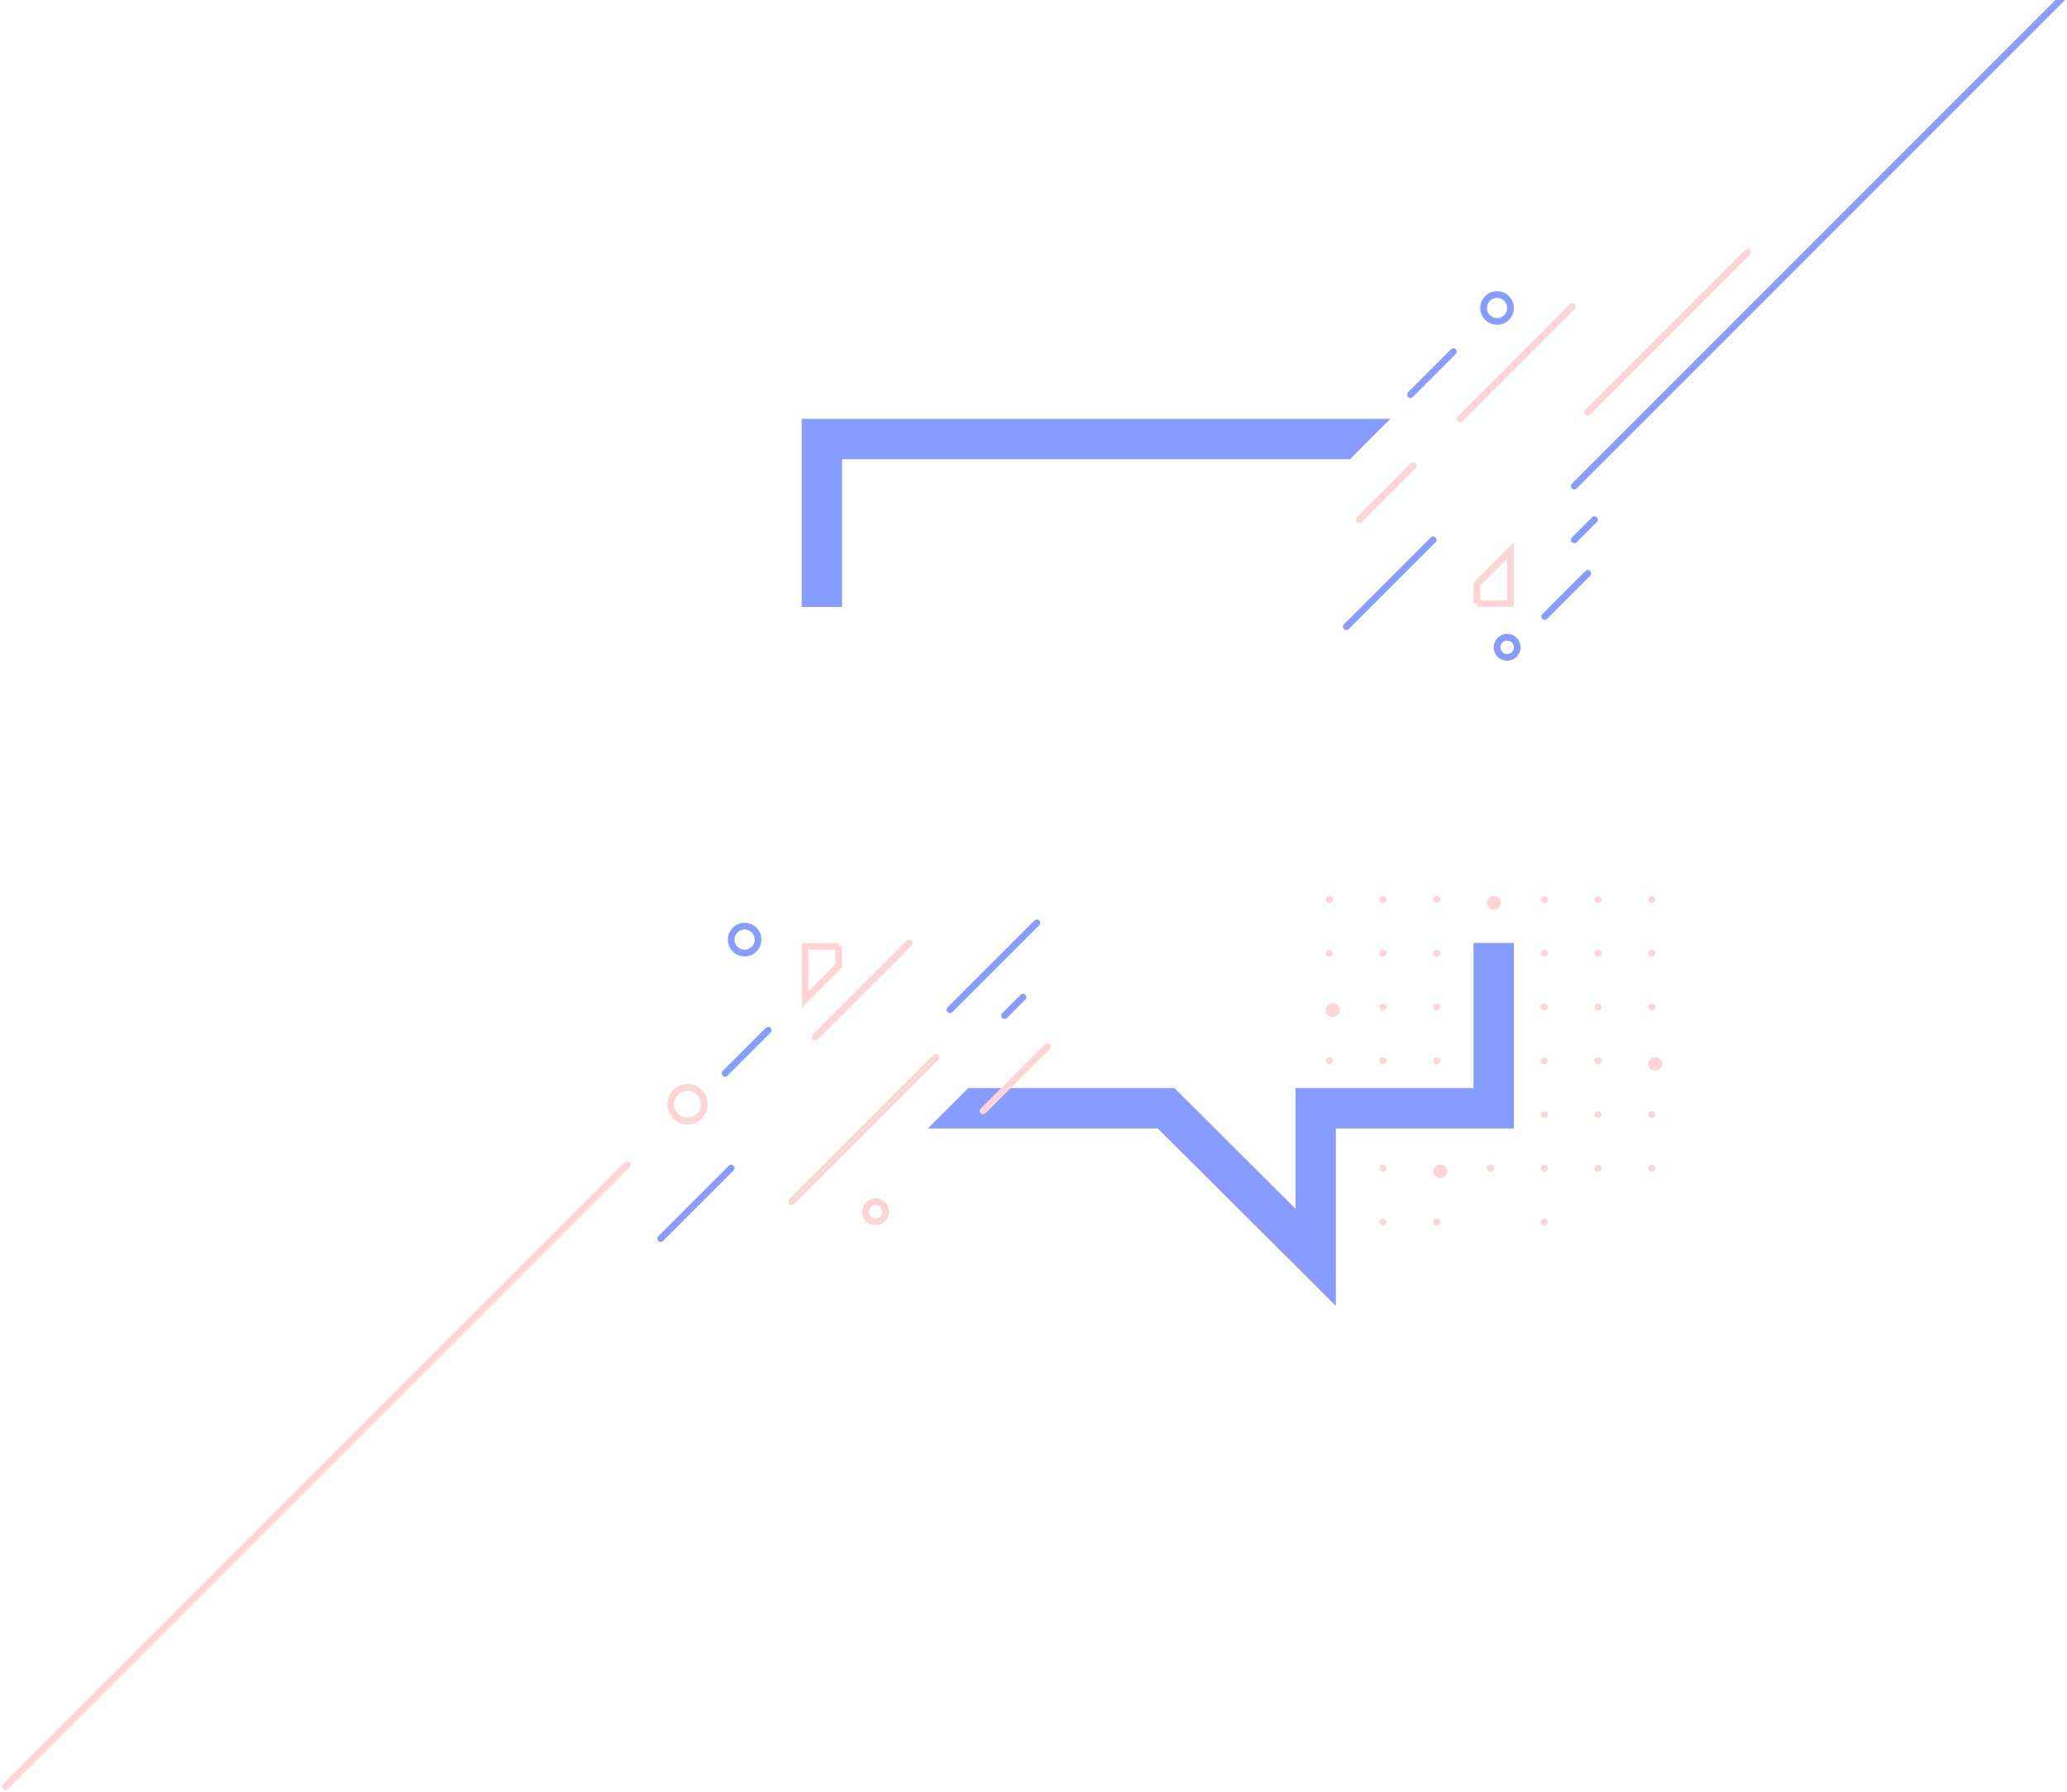 <svg xmlns="http://www.w3.org/2000/svg" viewBox="0 0 923 800"><g transform="translate(2 -16)" opacity=".5"><path fill-rule="evenodd" clip-rule="evenodd" fill="#FAA" d="M591.6 419.1c-.9 0-1.6-.7-1.6-1.5s.7-1.5 1.6-1.5c.9 0 1.6.7 1.6 1.5s-.8 1.5-1.6 1.5zm0 24c-.9 0-1.6-.7-1.6-1.5s.7-1.5 1.6-1.5c.9 0 1.6.7 1.6 1.5s-.8 1.5-1.6 1.5zm1.5 26.9c-1.7 0-3.1-1.3-3.1-3s1.4-3 3.1-3c1.7 0 3.1 1.3 3.1 3s-1.4 3-3.1 3zm-1.5 21.1c-.9 0-1.6-.7-1.6-1.5s.7-1.5 1.6-1.5c.9 0 1.6.7 1.6 1.5s-.8 1.5-1.6 1.5zm24-72c-.9 0-1.6-.7-1.6-1.5s.7-1.5 1.6-1.5c.9 0 1.6.7 1.6 1.5s-.8 1.5-1.6 1.5zm0 24c-.9 0-1.6-.7-1.6-1.5s.7-1.5 1.6-1.5c.9 0 1.6.7 1.6 1.5s-.8 1.5-1.6 1.5zm0 24c-.9 0-1.6-.7-1.6-1.5s.7-1.5 1.6-1.5c.9 0 1.6.7 1.6 1.5s-.8 1.5-1.6 1.5zm0 24c-.9 0-1.6-.7-1.6-1.5s.7-1.5 1.6-1.5c.9 0 1.6.7 1.6 1.5s-.8 1.5-1.6 1.5zm1.5 26.9c-1.7 0-3.1-1.3-3.1-3s1.4-3 3.1-3c1.7 0 3.1 1.3 3.1 3s-1.4 3-3.1 3zm-1.5 21.1c-.9 0-1.6-.7-1.6-1.5s.7-1.5 1.6-1.5c.9 0 1.6.7 1.6 1.5s-.8 1.5-1.6 1.5zm0 24c-.9 0-1.6-.7-1.6-1.5s.7-1.5 1.6-1.5c.9 0 1.6.7 1.6 1.5s-.8 1.5-1.6 1.5zm24-144c-.9 0-1.6-.7-1.6-1.5s.7-1.5 1.6-1.5c.9 0 1.6.7 1.6 1.5s-.8 1.5-1.6 1.5zm0 24c-.9 0-1.6-.7-1.6-1.5s.7-1.5 1.6-1.5c.9 0 1.6.7 1.6 1.5s-.8 1.5-1.6 1.5zm0 24c-.9 0-1.6-.7-1.6-1.5s.7-1.5 1.6-1.5c.9 0 1.6.7 1.6 1.5s-.8 1.5-1.6 1.5zm0 24c-.9 0-1.6-.7-1.6-1.5s.7-1.5 1.6-1.5c.9 0 1.6.7 1.6 1.5s-.8 1.5-1.6 1.5zm1.5 26.9c-1.7 0-3.1-1.3-3.1-3s1.4-3 3.1-3c1.7 0 3.1 1.3 3.1 3s-1.4 3-3.1 3zm0 24c-1.7 0-3.1-1.3-3.1-3s1.4-3 3.1-3c1.7 0 3.1 1.3 3.1 3s-1.4 3-3.1 3zm-1.5 21.1c-.9 0-1.6-.7-1.6-1.5s.7-1.5 1.6-1.5c.9 0 1.6.7 1.6 1.5s-.8 1.5-1.6 1.5zM665.1 422c-1.7 0-3.1-1.3-3.1-3s1.4-3 3.1-3c1.7 0 3.1 1.3 3.1 3s-1.4 3-3.1 3zm0 24c-1.7 0-3.1-1.3-3.1-3s1.4-3 3.1-3c1.7 0 3.1 1.3 3.1 3s-1.4 3-3.1 3zm0 24c-1.7 0-3.1-1.3-3.1-3s1.4-3 3.1-3c1.7 0 3.1 1.3 3.1 3s-1.4 3-3.1 3zm0 24c-1.7 0-3.1-1.3-3.1-3s1.4-3 3.1-3c1.7 0 3.1 1.3 3.1 3s-1.4 3-3.1 3zm0 24c-1.7 0-3.1-1.3-3.1-3s1.4-3 3.1-3c1.7 0 3.1 1.3 3.1 3s-1.4 3-3.1 3zm-1.5 21.1c-.9 0-1.6-.7-1.6-1.5s.7-1.5 1.6-1.5c.9 0 1.6.7 1.6 1.5s-.8 1.5-1.6 1.5zm24-120c-.9 0-1.6-.7-1.6-1.5s.7-1.5 1.6-1.5c.9 0 1.6.7 1.6 1.5s-.8 1.5-1.6 1.5zm0 24c-.9 0-1.6-.7-1.6-1.5s.7-1.5 1.6-1.5c.9 0 1.6.7 1.6 1.5s-.8 1.5-1.6 1.5zm0 24c-.9 0-1.6-.7-1.6-1.5s.7-1.5 1.6-1.5c.9 0 1.6.7 1.6 1.5s-.8 1.5-1.6 1.5zm0 24c-.9 0-1.6-.7-1.6-1.5s.7-1.5 1.6-1.5c.9 0 1.6.7 1.6 1.5s-.8 1.5-1.6 1.5zm0 24c-.9 0-1.6-.7-1.6-1.5s.7-1.5 1.6-1.5c.9 0 1.6.7 1.6 1.5s-.8 1.5-1.6 1.5zm0 24c-.9 0-1.6-.7-1.6-1.5s.7-1.5 1.6-1.5c.9 0 1.6.7 1.6 1.5s-.8 1.5-1.6 1.5zm0 24c-.9 0-1.6-.7-1.6-1.5s.7-1.5 1.6-1.5c.9 0 1.6.7 1.6 1.5s-.8 1.5-1.6 1.5zm24-144c-.9 0-1.6-.7-1.6-1.5s.7-1.5 1.6-1.5c.9 0 1.6.7 1.6 1.5s-.8 1.5-1.6 1.5zm0 24c-.9 0-1.6-.7-1.6-1.5s.7-1.5 1.6-1.5c.9 0 1.6.7 1.6 1.5s-.8 1.5-1.6 1.5zm0 24c-.9 0-1.6-.7-1.6-1.5s.7-1.5 1.6-1.5c.9 0 1.6.7 1.6 1.5s-.8 1.5-1.6 1.5zm0 24c-.9 0-1.6-.7-1.6-1.5s.7-1.5 1.6-1.5c.9 0 1.6.7 1.6 1.5s-.8 1.5-1.6 1.5zm0 24c-.9 0-1.6-.7-1.6-1.5s.7-1.5 1.6-1.5c.9 0 1.6.7 1.6 1.5s-.8 1.5-1.6 1.5zm0 24c-.9 0-1.6-.7-1.6-1.5s.7-1.5 1.6-1.5c.9 0 1.6.7 1.6 1.5s-.8 1.5-1.6 1.5zm24-120c-.9 0-1.6-.7-1.6-1.5s.7-1.5 1.6-1.5c.9 0 1.6.7 1.6 1.5s-.8 1.5-1.6 1.5zm0 24c-.9 0-1.6-.7-1.6-1.5s.7-1.5 1.6-1.5c.9 0 1.6.7 1.6 1.5s-.8 1.5-1.6 1.5zm0 24c-.9 0-1.6-.7-1.6-1.5s.7-1.5 1.6-1.5c.9 0 1.6.7 1.6 1.5s-.8 1.5-1.6 1.5zm1.5 26.9c-1.7 0-3.1-1.3-3.1-3s1.4-3 3.1-3c1.7 0 3.1 1.3 3.1 3s-1.4 3-3.1 3zm-1.5 21.1c-.9 0-1.6-.7-1.6-1.5s.7-1.5 1.6-1.5c.9 0 1.6.7 1.6 1.5s-.8 1.5-1.6 1.5zm0 24c-.9 0-1.6-.7-1.6-1.5s.7-1.5 1.6-1.5c.9 0 1.6.7 1.6 1.5s-.8 1.5-1.6 1.5z"/><path fill="none" stroke="#FAA" stroke-width="3" d="M657.5 285.5h15v-23.7l-15 15v8.7zm0 153v64.8H578v56l-56.2-56H431l-15 15h99.6l77.4 77.1v-77.1h79.5v-79.8h-15zm-285-153v-66h227.7l15-15H357.5v81h15zm0 153h-15v23.7l15-15v-8.7z"/><path fill="#0D3CFF" d="M656 437h18v82.8h-79.5V599L515 519.8H412.4l18-18h92l54.1 53.9v-53.9H656V437zM374 287h-18v-84h262.8l-18 18H374v66z"/><path fill="none" stroke="#0D3CFF" stroke-width="3" stroke-linecap="round" d="M293 569l31.5-31.5M446.6 469.4l8.2-8.2"/><path fill="none" stroke="#FAA" stroke-width="3" stroke-linecap="round" d="M707 200l71.3-71.3"/><path fill="none" stroke="#0D3CFF" stroke-width="3" stroke-linecap="round" d="M701 233L933.5.5"/><path fill="none" stroke="#FAA" stroke-width="3" stroke-linecap="round" d="M437 512l28.7-28.7M650 203l50.1-50.1"/><path fill="none" stroke="#0D3CFF" stroke-width="3" stroke-linecap="round" d="M701 257l9-9"/><path fill="none" stroke="#FAA" stroke-width="3" stroke-linecap="round" d="M362 479l42-42M351.5 552.5L416 488"/><path fill="none" stroke="#0D3CFF" stroke-width="3" stroke-linecap="round" d="M599.2 295.8L638 257M422.2 466.8L461 428M627.8 192.2L647 173M687.8 291.2L707 272M321.8 495.2L341 476"/><path fill="none" stroke="#FAA" stroke-width="3" stroke-linecap="round" d="M.4 813.6L278 536M605 248l24-24"/><circle clip-rule="evenodd" fill="none" stroke="#0D3CFF" stroke-width="3" cx="671" cy="305" r="4.5"/><circle clip-rule="evenodd" fill="none" stroke="#FAA" stroke-width="3" cx="389" cy="557" r="4.5"/><circle clip-rule="evenodd" fill="none" stroke="#0D3CFF" stroke-width="3" cx="666.5" cy="153.5" r="6"/><circle clip-rule="evenodd" fill="none" stroke="#0D3CFF" stroke-width="3" cx="330.5" cy="435.5" r="6"/><circle clip-rule="evenodd" fill="none" stroke="#FAA" stroke-width="3" cx="305" cy="509" r="7.5"/></g></svg>